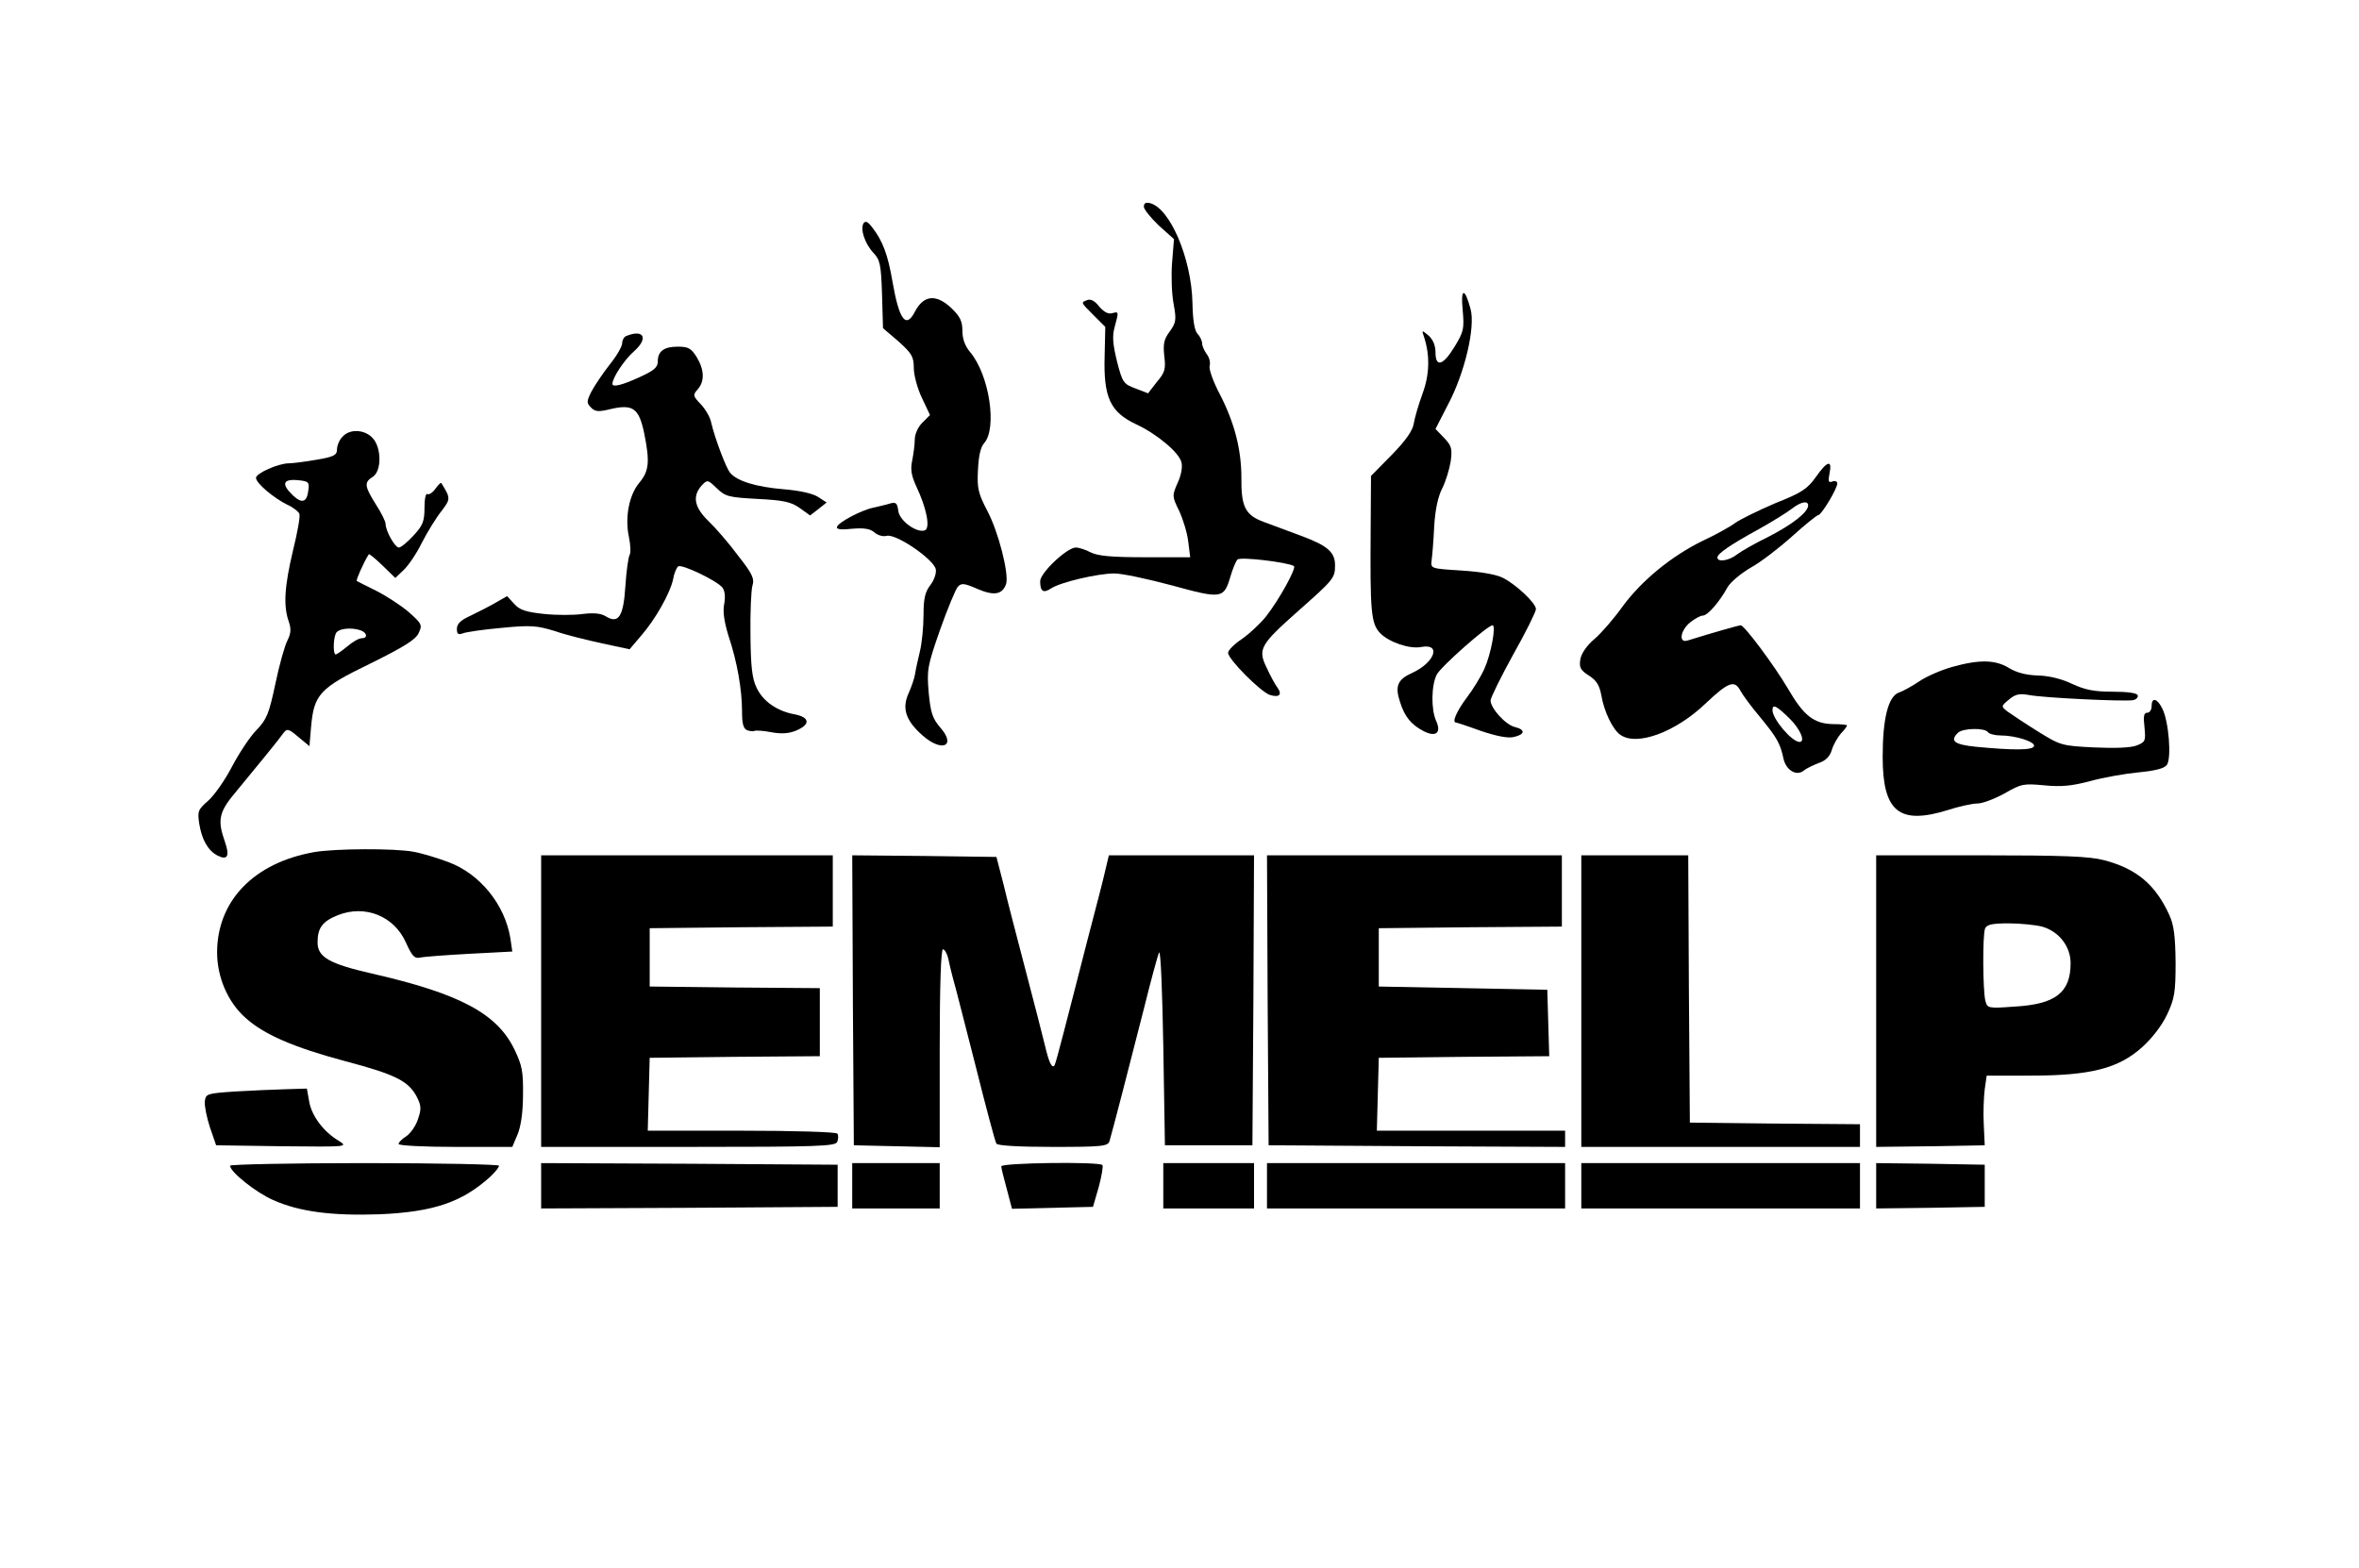 <?xml version="1.0" standalone="no"?>
<!DOCTYPE svg PUBLIC "-//W3C//DTD SVG 20010904//EN"
 "http://www.w3.org/TR/2001/REC-SVG-20010904/DTD/svg10.dtd">
<svg version="1.0" xmlns="http://www.w3.org/2000/svg"
 width="728pt" height="484pt" viewBox="0 0 728 484"
 preserveAspectRatio="xMidYMid meet">

<g transform="translate(0,484) scale(0.1,-0.1)"
fill="#000000" stroke="none">
<path d="M3530 4202 c0 -8 21 -34 46 -58 l47 -42 -6 -74 c-3 -40 -1 -97 5
-127 9 -49 7 -57 -12 -84 -18 -24 -21 -38 -17 -76 5 -40 2 -51 -23 -80 l-27
-35 -39 15 c-37 14 -40 18 -57 84 -13 54 -15 78 -7 106 13 48 13 48 -9 42 -12
-3 -25 5 -39 21 -13 17 -26 24 -36 20 -21 -8 -22 -6 19 -47 l36 -36 -2 -88
c-4 -130 17 -175 98 -213 64 -30 132 -87 139 -117 4 -14 -1 -41 -12 -64 -17
-39 -17 -41 5 -86 12 -26 25 -68 28 -95 l6 -48 -139 0 c-104 0 -146 4 -168 15
-15 8 -36 15 -46 15 -27 0 -110 -78 -110 -104 0 -32 10 -38 34 -22 29 19 144
46 195 46 24 0 103 -17 178 -37 153 -42 160 -41 180 27 7 24 17 48 22 53 9 9
152 -8 174 -20 9 -5 -45 -104 -87 -157 -17 -21 -50 -52 -73 -68 -24 -16 -43
-35 -43 -43 0 -20 101 -121 129 -130 29 -9 39 1 23 23 -7 9 -22 37 -33 61 -28
57 -20 71 96 174 111 98 115 103 115 142 0 41 -23 61 -107 92 -37 14 -88 33
-113 42 -57 21 -70 47 -69 136 0 87 -21 170 -67 259 -20 38 -34 77 -31 87 3
10 -1 26 -9 36 -7 10 -14 24 -14 32 0 8 -6 22 -14 30 -10 11 -15 43 -16 96 -3
137 -69 292 -131 308 -13 3 -19 0 -19 -11z"/>
<path d="M2665 4151 c-11 -18 4 -63 30 -91 21 -22 24 -36 27 -129 l3 -104 48
-41 c41 -37 47 -47 47 -82 0 -21 11 -63 25 -92 l25 -53 -24 -24 c-13 -13 -23
-35 -23 -52 0 -15 -4 -45 -8 -65 -6 -28 -2 -47 13 -80 31 -65 44 -128 26 -135
-25 -9 -79 30 -82 61 -3 23 -7 27 -25 22 -12 -4 -35 -9 -52 -13 -38 -8 -107
-45 -112 -59 -3 -8 13 -10 47 -6 37 3 55 0 68 -11 10 -9 27 -14 38 -11 29 8
148 -74 152 -104 2 -12 -6 -34 -17 -48 -16 -21 -21 -41 -21 -93 0 -36 -5 -86
-11 -111 -6 -25 -13 -56 -15 -70 -2 -14 -12 -42 -21 -62 -20 -46 -7 -83 44
-128 60 -53 105 -33 55 24 -24 28 -30 45 -36 108 -6 71 -4 82 35 194 23 65 48
125 55 133 11 12 20 11 61 -7 51 -22 77 -17 88 16 9 32 -24 161 -58 225 -28
54 -32 69 -29 126 2 43 8 71 19 83 41 46 16 211 -43 281 -16 19 -24 41 -24 66
0 29 -7 44 -33 69 -47 45 -86 42 -113 -9 -28 -55 -49 -28 -70 93 -14 82 -30
125 -63 167 -13 17 -20 20 -26 12z"/>
<path d="M4514 3882 c5 -57 3 -66 -25 -112 -36 -59 -59 -65 -59 -17 0 21 -8
39 -21 51 -22 18 -22 18 -14 -5 18 -56 17 -115 -5 -174 -12 -33 -24 -74 -27
-92 -3 -22 -25 -53 -68 -97 l-64 -65 -1 -163 c-2 -257 1 -292 29 -322 27 -28
91 -50 127 -43 63 12 42 -48 -28 -80 -45 -20 -54 -41 -37 -91 14 -44 34 -69
73 -89 37 -19 55 -5 38 32 -16 35 -15 110 2 143 13 25 157 152 172 152 12 0
-5 -90 -25 -134 -10 -23 -35 -64 -55 -90 -30 -40 -46 -76 -33 -76 2 0 36 -11
77 -26 48 -16 82 -23 101 -19 36 8 37 23 4 31 -29 7 -75 58 -75 82 0 8 32 73
70 142 39 69 70 132 70 140 0 18 -59 74 -101 96 -22 11 -67 19 -129 23 -94 6
-95 6 -92 31 2 14 6 61 8 105 3 52 12 93 25 118 11 22 22 59 26 83 5 39 3 48
-21 73 l-26 27 39 76 c51 96 85 239 69 295 -18 67 -31 64 -24 -5z"/>
<path d="M1933 3803 c-7 -2 -13 -13 -13 -23 0 -9 -17 -39 -39 -66 -21 -27 -46
-64 -56 -83 -15 -30 -15 -35 -1 -49 13 -13 23 -14 63 -4 67 15 85 1 101 -75
18 -89 15 -117 -15 -153 -32 -38 -45 -108 -32 -168 5 -24 6 -49 2 -55 -4 -7
-10 -50 -13 -96 -6 -94 -21 -118 -61 -93 -15 9 -37 11 -70 7 -28 -4 -81 -4
-120 0 -56 6 -75 12 -92 31 l-22 24 -35 -20 c-19 -11 -54 -29 -77 -40 -31 -14
-43 -25 -43 -41 0 -16 4 -19 18 -14 9 4 63 12 120 17 91 9 109 7 165 -10 34
-12 100 -28 146 -38 l84 -18 34 40 c45 51 91 133 100 175 3 19 11 37 16 41 12
7 117 -43 136 -65 8 -10 10 -28 6 -51 -5 -23 0 -55 13 -98 27 -80 42 -167 42
-234 0 -38 4 -53 16 -58 9 -3 19 -4 22 -2 4 2 27 1 52 -4 32 -6 55 -4 77 5 45
19 42 41 -4 50 -55 10 -98 40 -118 82 -14 29 -18 65 -19 162 -1 70 2 138 6
153 7 22 0 37 -45 94 -28 38 -69 85 -91 106 -43 42 -50 76 -21 109 18 19 19
19 47 -8 27 -26 37 -28 126 -33 80 -4 103 -9 130 -28 l32 -23 26 20 25 20 -26
17 c-17 11 -58 20 -108 24 -83 7 -143 25 -164 51 -13 16 -47 107 -58 154 -3
17 -18 42 -32 57 -25 26 -25 29 -10 46 22 25 21 60 -3 100 -17 27 -26 32 -58
32 -43 0 -62 -14 -62 -46 0 -18 -12 -28 -56 -48 -54 -25 -84 -32 -84 -21 0 19
37 75 67 101 45 40 30 69 -24 47z"/>
<path d="M1057 3492 c-10 -10 -17 -28 -17 -39 0 -18 -10 -23 -63 -32 -35 -6
-73 -11 -85 -11 -33 0 -102 -31 -102 -45 0 -16 54 -62 97 -83 18 -8 34 -21 37
-28 3 -7 -6 -58 -20 -114 -26 -110 -30 -170 -13 -218 8 -23 7 -37 -4 -59 -8
-15 -25 -75 -37 -133 -20 -93 -26 -110 -60 -145 -21 -22 -54 -73 -75 -113 -21
-40 -53 -86 -72 -103 -32 -28 -34 -33 -28 -72 8 -49 27 -82 55 -97 32 -17 40
-3 24 42 -24 69 -19 92 39 160 57 69 126 153 143 177 10 13 16 11 45 -14 l34
-28 5 59 c9 101 26 120 183 196 105 52 140 74 149 94 12 25 10 29 -32 66 -25
21 -70 50 -100 65 -30 15 -57 28 -59 30 -3 2 21 57 37 82 1 3 20 -13 42 -34
l40 -39 26 25 c14 13 40 51 56 84 17 33 44 77 60 97 29 38 29 40 0 87 -1 3 -9
-5 -18 -17 -8 -12 -20 -20 -25 -17 -5 4 -9 -15 -9 -42 0 -42 -5 -55 -34 -86
-18 -20 -39 -37 -45 -37 -12 0 -41 51 -41 73 0 7 -13 34 -30 60 -35 56 -37 68
-10 85 28 17 28 90 0 120 -25 27 -71 29 -93 4z m-105 -162 c-4 -40 -19 -46
-47 -20 -37 35 -33 52 13 48 33 -3 37 -6 34 -28z m162 -436 c20 -8 21 -24 2
-24 -8 0 -28 -11 -44 -25 -17 -14 -33 -25 -36 -25 -8 0 -8 44 0 64 6 16 48 21
78 10z"/>
<path d="M5604 3368 c-26 -37 -44 -49 -125 -81 -51 -22 -107 -49 -124 -61 -16
-12 -61 -37 -100 -55 -96 -47 -188 -122 -247 -202 -27 -38 -66 -83 -87 -101
-24 -20 -41 -45 -44 -63 -4 -25 0 -33 26 -50 24 -15 33 -30 39 -62 8 -48 34
-103 57 -120 50 -38 172 6 267 98 68 64 87 71 105 37 7 -13 34 -50 62 -83 51
-62 61 -80 71 -127 8 -36 41 -55 63 -36 9 7 30 17 46 23 21 7 34 20 40 40 5
17 18 39 28 51 11 11 19 22 19 25 0 2 -19 4 -43 4 -59 1 -91 26 -139 109 -43
73 -135 196 -146 196 -6 0 -87 -23 -164 -47 -29 -9 -22 32 8 56 15 12 32 21
39 21 15 0 52 43 76 87 9 16 41 43 72 61 31 17 88 61 128 97 40 36 76 65 80
65 10 0 59 82 59 98 0 6 -7 9 -15 6 -12 -5 -14 0 -9 25 9 43 -7 39 -42 -11z
m-24 -88 c0 -21 -49 -59 -121 -96 -41 -20 -85 -45 -98 -55 -25 -20 -61 -25
-61 -10 0 12 37 38 130 89 41 23 86 51 100 62 27 21 50 26 50 10z m-58 -657
c34 -33 51 -74 31 -73 -24 1 -83 71 -83 98 0 20 12 14 52 -25z"/>
<path d="M6023 2781 c-35 -10 -80 -30 -100 -44 -21 -14 -49 -30 -64 -35 -32
-13 -49 -80 -49 -198 0 -170 51 -211 202 -164 34 11 75 20 91 20 15 0 52 14
83 31 52 30 59 31 123 25 53 -5 84 -2 141 13 40 11 107 23 149 27 52 5 80 12
88 23 15 20 6 135 -14 174 -16 32 -33 36 -33 7 0 -11 -6 -20 -14 -20 -10 0
-12 -11 -8 -45 4 -42 3 -45 -24 -56 -18 -7 -67 -9 -131 -6 -101 5 -104 6 -175
50 -40 25 -82 53 -93 61 -20 16 -20 16 5 37 19 16 32 19 60 14 44 -9 299 -21
323 -16 10 2 16 9 14 15 -2 7 -32 11 -78 11 -57 0 -85 6 -124 24 -31 15 -70
25 -105 26 -37 1 -67 9 -90 23 -42 26 -92 27 -177 3z m112 -201 c3 -5 21 -10
38 -10 48 0 109 -20 104 -33 -4 -13 -64 -13 -179 -2 -68 7 -81 18 -56 43 15
15 84 16 93 2z"/>
<path d="M970 2210 c-187 -33 -300 -151 -300 -310 0 -76 33 -153 87 -201 57
-52 150 -92 307 -134 155 -41 195 -61 221 -108 15 -29 16 -39 5 -71 -6 -20
-23 -44 -36 -53 -13 -8 -24 -19 -24 -24 0 -5 79 -9 176 -9 l175 0 16 38 c10
23 17 68 17 122 1 74 -3 92 -27 142 -54 110 -168 171 -439 233 -132 30 -168
51 -168 96 0 45 15 65 62 84 85 34 175 -3 211 -85 18 -40 26 -49 42 -46 11 3
80 8 153 12 l133 7 -6 41 c-17 104 -94 199 -191 235 -32 12 -80 27 -108 32
-58 11 -242 10 -306 -1z"/>
<path d="M1670 1750 l0 -450 454 0 c406 0 455 2 460 16 3 9 4 20 0 25 -3 5
-132 9 -295 9 l-290 0 3 113 3 112 263 3 262 2 0 105 0 105 -262 2 -263 3 0
90 0 90 283 3 282 2 0 110 0 110 -450 0 -450 0 0 -450z"/>
<path d="M2632 1753 l3 -448 133 -3 132 -3 0 306 c0 193 4 305 10 305 5 0 12
-12 16 -27 3 -16 10 -44 15 -63 6 -19 36 -139 69 -267 32 -128 61 -237 65
-243 4 -6 69 -10 175 -10 152 0 169 2 174 18 8 26 63 239 107 412 21 85 42
162 46 170 5 8 10 -122 13 -290 l5 -305 135 0 135 0 3 448 2 447 -224 0 -224
0 -10 -42 c-5 -24 -31 -124 -57 -223 -25 -99 -58 -225 -72 -280 -14 -55 -27
-102 -29 -104 -8 -9 -17 10 -29 61 -7 29 -34 134 -60 233 -26 99 -57 218 -68
265 l-22 85 -223 3 -222 2 2 -447z"/>
<path d="M3912 1753 l3 -448 458 -3 457 -2 0 25 0 25 -290 0 -291 0 3 113 3
112 263 3 263 2 -3 103 -3 102 -260 5 -260 5 0 90 0 90 283 3 282 2 0 110 0
110 -455 0 -455 0 2 -447z"/>
<path d="M4880 1750 l0 -450 430 0 430 0 0 35 0 35 -262 2 -263 3 -3 413 -2
412 -165 0 -165 0 0 -450z"/>
<path d="M5790 1750 l0 -450 168 2 167 3 -3 65 c-2 36 0 84 3 108 l6 42 136 0
c184 0 271 22 344 88 31 28 61 67 77 101 23 49 26 69 26 161 -1 80 -5 114 -19
145 -43 95 -102 144 -202 170 -45 12 -127 15 -380 15 l-323 0 0 -450z m512
230 c52 -15 88 -61 88 -113 0 -91 -47 -127 -174 -134 -81 -6 -83 -5 -89 18 -8
31 -9 202 -1 223 5 12 21 16 73 16 36 0 83 -5 103 -10z"/>
<path d="M725 1471 c-87 -6 -90 -7 -93 -31 -1 -14 6 -50 16 -80 l19 -55 204
-3 c203 -2 204 -2 174 17 -47 28 -84 78 -91 122 l-7 39 -66 -2 c-36 -1 -106
-4 -156 -7z"/>
<path d="M710 1242 c0 -19 80 -83 133 -106 80 -36 181 -49 327 -44 167 7 256
37 343 116 15 14 27 29 27 34 0 4 -187 8 -415 8 -228 0 -415 -4 -415 -8z"/>
<path d="M1670 1180 l0 -70 458 2 457 3 0 65 0 65 -457 3 -458 2 0 -70z"/>
<path d="M2630 1180 l0 -70 135 0 135 0 0 70 0 70 -135 0 -135 0 0 -70z"/>
<path d="M3090 1240 c0 -6 8 -37 17 -70 l16 -61 125 3 125 3 18 62 c9 34 14
64 11 67 -10 11 -312 7 -312 -4z"/>
<path d="M3590 1180 l0 -70 140 0 140 0 0 70 0 70 -140 0 -140 0 0 -70z"/>
<path d="M3910 1180 l0 -70 460 0 460 0 0 70 0 70 -460 0 -460 0 0 -70z"/>
<path d="M4880 1180 l0 -70 430 0 430 0 0 70 0 70 -430 0 -430 0 0 -70z"/>
<path d="M5790 1180 l0 -70 168 2 167 3 0 65 0 65 -167 3 -168 2 0 -70z"/>
</g>
</svg>
